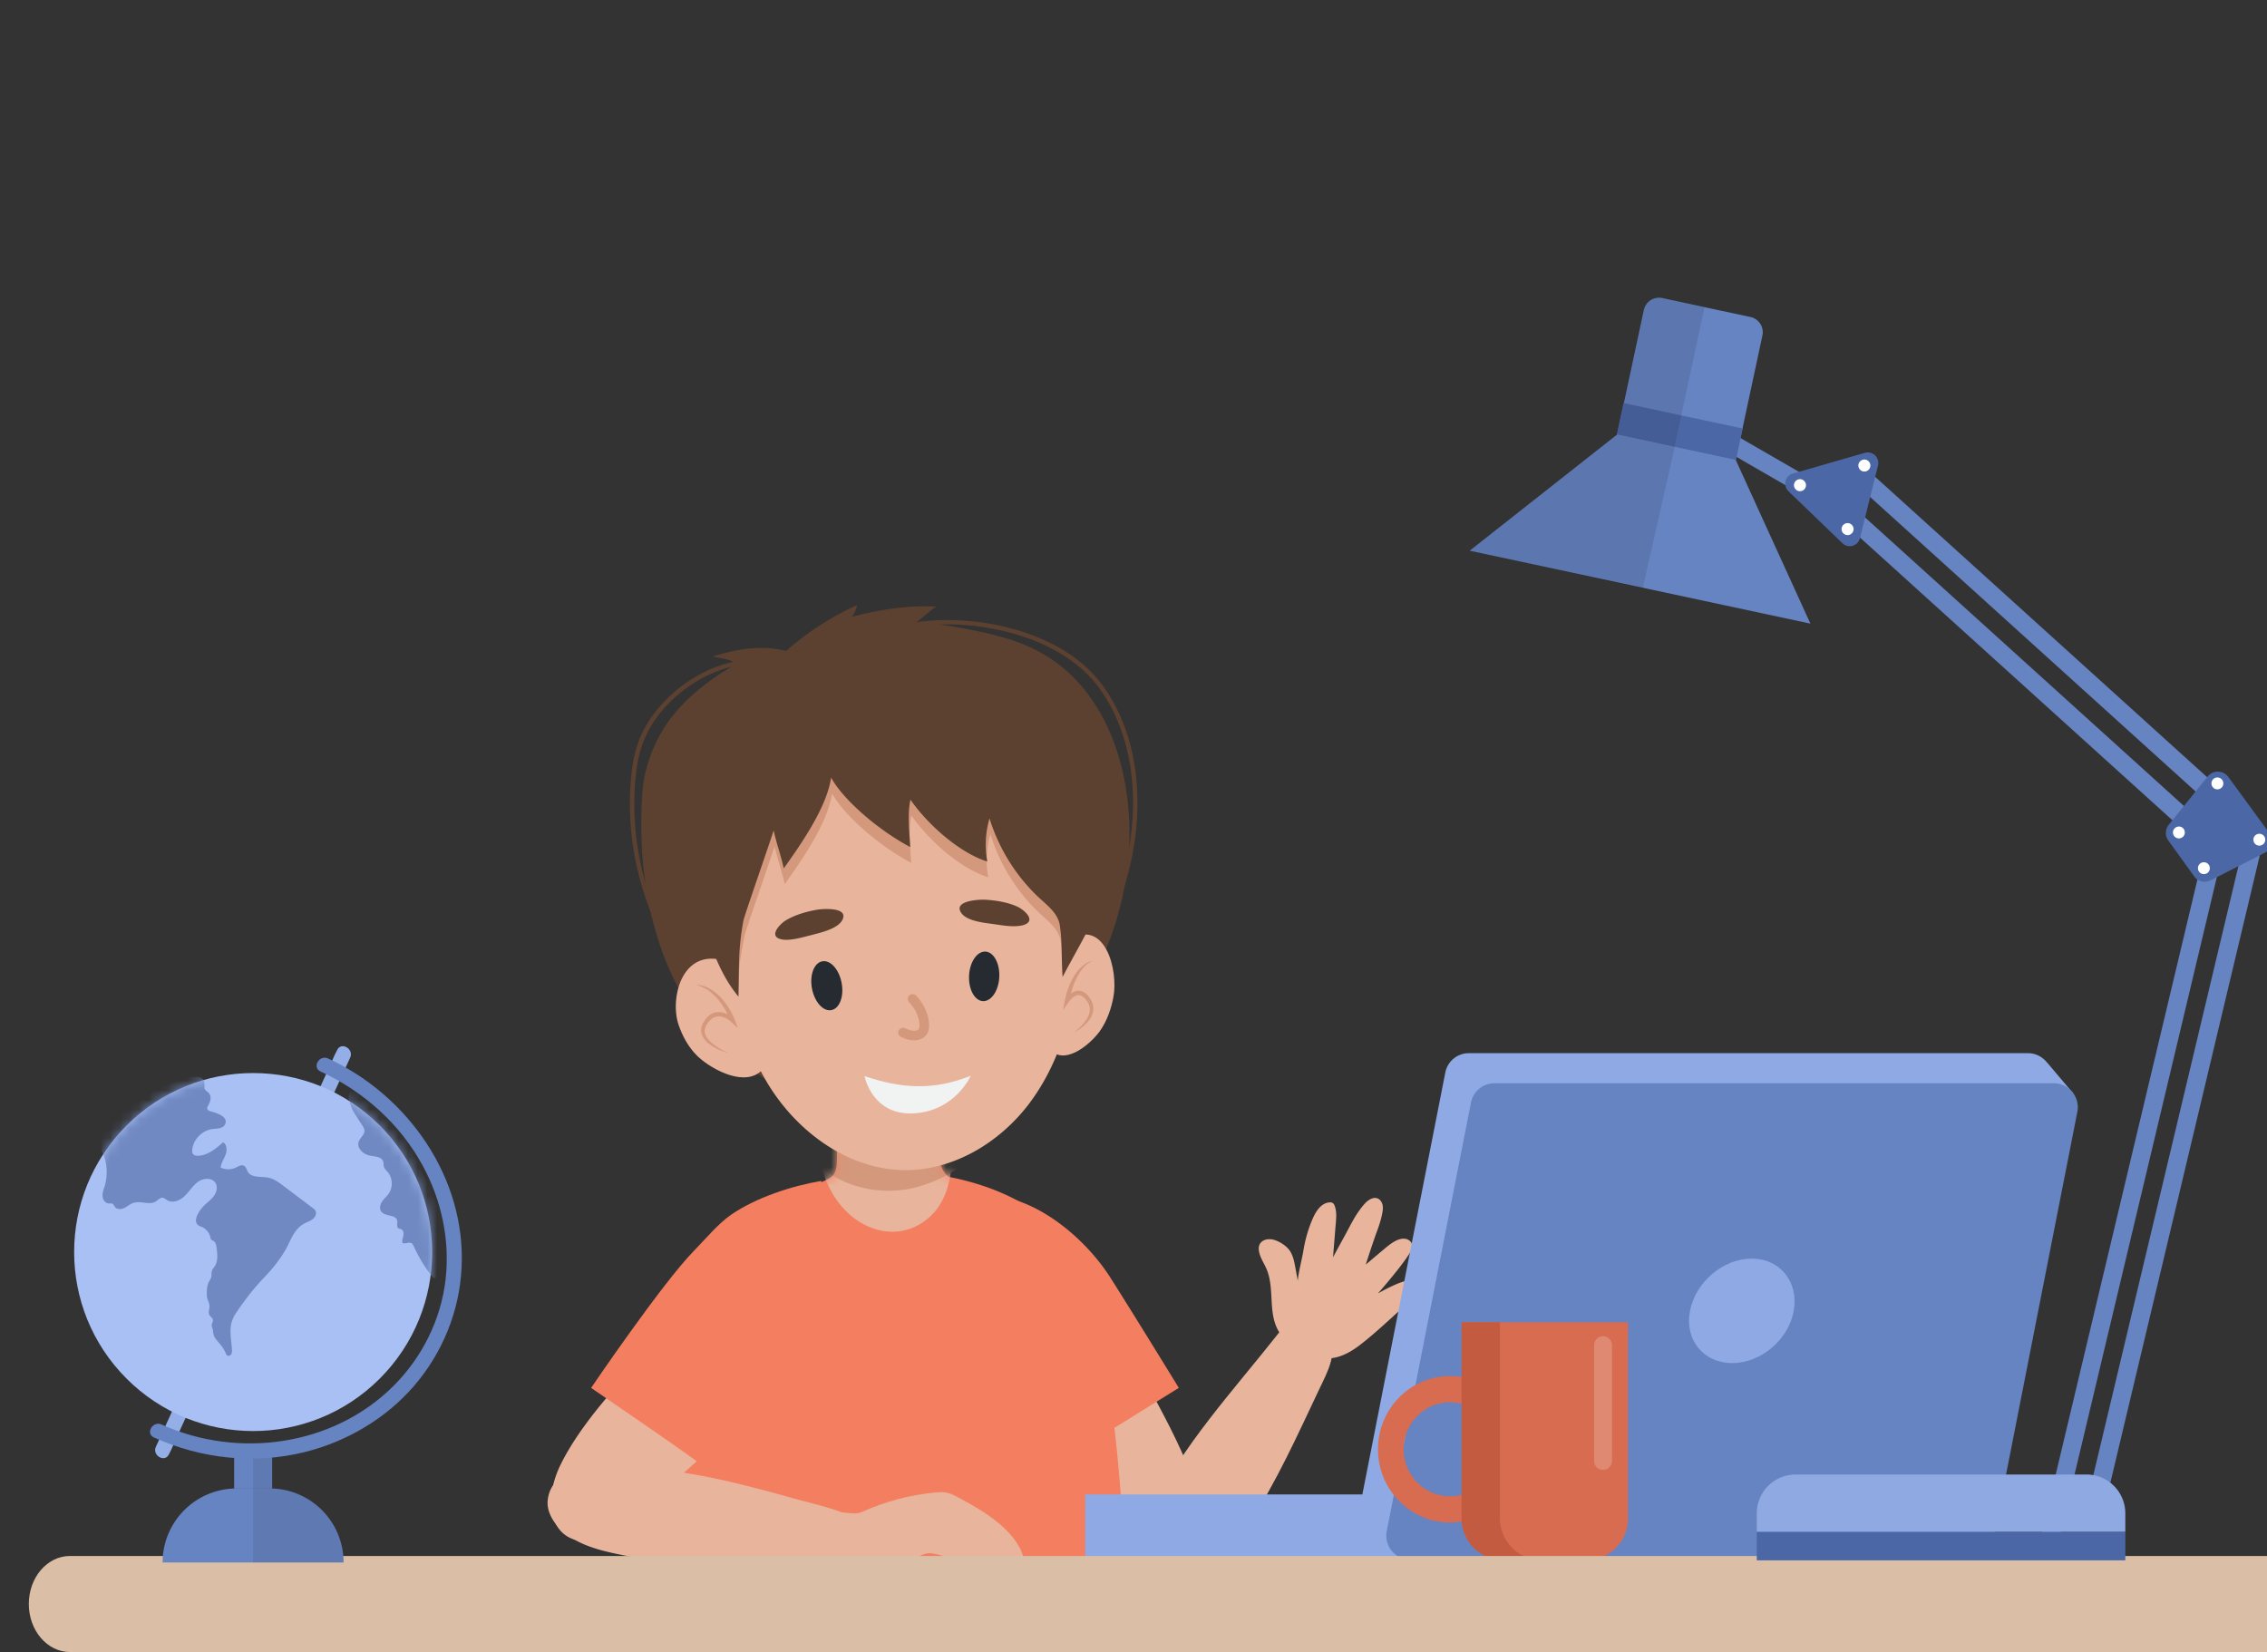 <svg width="236" height="172" fill="none" xmlns="http://www.w3.org/2000/svg"><rect width="100%" height="100%" fill="#333333" stroke="none"/><g clip-path="url(#a)"><path d="M113.891 157.66c-3.191-4.865-6.039-10.163-8.933-14.994-1.174-1.949-2.336-3.977-2.815-6.13-1.184-5.275 1.71-8.944 6.381-7.007 4.512 1.88 6.643 7.28 9.126 11.53 3.008 5.184 7.008 12.294 8.079 18.059.501 2.689-.034 5.549-1.926 6.677-.82.49-1.88.627-2.905.183-1.014-.445-1.869-1.379-2.632-2.313-1.561-1.869-2.997-3.897-4.375-6.005Z" fill="#E9B49C"/><path d="M122.719 144.5s-14.881 9.241-16.111 9.947c-.319.183-4.501-7.075-4.808-7.554-.878-1.379-1.721-2.826-2.37-4.341-.547-1.287-.41-2.917-.354-4.318a27.076 27.076 0 0 1 1.983-9.036c.376-.922.809-1.823 1.424-2.597.502-.627 1.117-1.14 1.721-1.664.102-.091.205-.171.33-.216.171-.057.342-.012.513.034 4.25 1.082 8.34 4.774 10.573 8.306 2.518 3.965 7.099 11.439 7.099 11.439Z" fill="#F37E60"/><path d="M67.433 171.857c.137-1.493.307-25.99.524-27.471.752-5.161 2.04-10.63 5.583-14.641 1.492-1.686 3.316-3.019 5.298-4.067a30.563 30.563 0 0 1 3.43-1.527c1.321-.502 2.894-.786 4.101-1.493.878-.501.752-1.743.764-2.598.023-1.264.182-2.506.148-3.771-.046-1.561-.057-3.122-.137-4.671 1.743-.331 3.156-.49 5.013-.422 1.527.057 3.065-.091 4.592-.011.126.011.262.022.342.091.091.068.103.182.114.296.205 2.108 0 4.238.16 6.346.08 1.071.239 3.92 1.435 4.615 4.706.923 9.184 2.962 11.781 6.209 6.153 7.691 7.03 38.101 6.575 47.068-.399 7.771-51.01 10.095-49.723-3.953Z" fill="#F37E60"/><mask id="b" style="mask-type:luminance" maskUnits="userSpaceOnUse" x="67" y="111" width="51" height="72"><path d="M67.433 171.857c.137-1.493.307-25.99.524-27.471.752-5.161 2.04-10.63 5.583-14.641 1.492-1.686 3.316-3.019 5.298-4.067a30.563 30.563 0 0 1 3.43-1.527c1.321-.502 2.894-.786 4.101-1.493.878-.501.752-1.743.764-2.598.023-1.264.182-2.506.148-3.771-.046-1.561-.057-3.122-.137-4.671 1.743-.331 3.156-.49 5.013-.422 1.527.057 3.065-.091 4.592-.011.126.011.262.022.342.091.091.068.103.182.114.296.205 2.108 0 4.238.16 6.346.08 1.071.239 3.92 1.435 4.615 4.706.923 9.184 2.962 11.781 6.209 6.153 7.691 7.03 38.101 6.575 47.068-.399 7.771-51.01 10.095-49.723-3.953Z" fill="#fff"/></mask><g mask="url(#b)"><path d="M95.497 127.603c-.82.422-1.72.638-2.586.638-2.142 0-4.273-1.185-5.743-3.213-2.245-3.099-2.883-8.169-1.14-11.884.593-1.276 1.493-2.335 2.576-2.837 1.572-.752 3.35-.273 4.876.593a11.176 11.176 0 0 1 5.07 6.244c.924 2.86.661 6.449-.99 8.705a6.25 6.25 0 0 1-2.063 1.754Z" fill="#E9B49C"/><path d="M108.854 99.79c-.057-3.144-.547-6.13-1.413-8.59-3.771-10.665-17.706-13.183-25.989-5.447-9.24 8.637-5.424 29.066 4.49 36.164 2.654 1.903 6.232 2.541 9.422 1.698 9.628-2.563 13.661-14.003 13.49-23.824Z" fill="#D4987C"/></g><path d="M70.148 154.265c4.398-3.817 8.58-8.147 12.681-11.998 1.653-1.561 3.327-3.19 4.376-5.127 2.575-4.751.786-9.07-4.239-8.477-4.854.581-8.374 5.195-11.918 8.625-4.307 4.17-10.095 9.924-12.681 15.188-1.208 2.45-1.47 5.344.034 6.95a3.12 3.12 0 0 0 2.746.957c1.094-.148 2.165-.82 3.167-1.515 1.994-1.39 3.931-2.951 5.834-4.603Z" fill="#E9B49C"/><path d="M61.535 144.5s11.314 7.714 12.362 8.671c.274.251 7.988-6.449 8.386-6.859 1.835-1.857 3.532-3.885 4.82-6.164 1.413-2.473 2.279-5.481 1.903-8.34-.41-3.111-2.063-6.13-3.544-8.853-3.076.524-6.71 1.72-9.297 3.475-1.39.945-2.723 2.575-3.92 3.794-3.304 3.361-10.71 14.276-10.71 14.276Z" fill="#F37E60"/><path d="M136.316 137.06c.912.205 1.709.957 2.074 1.823.877 2.085-.183 3.92-1.049 5.743-2.233 4.717-4.455 9.662-7.349 14.105-1.583 2.439-5.753 9.298-9.787 6.78-.843-.525-1.322-1.482-1.515-2.427-.41-2.017.296-4.045 1.162-5.868 3.224-6.745 8.545-12.442 13.16-18.299.683-.877 1.504-1.823 2.655-1.914.216 0 .444.012.649.057Z" fill="#E9B49C"/><path d="M136.688 141.128c-1.345-.467-2.849-1.276-3.589-2.541-1.117-1.926-.399-4.364-1.219-6.392-.274-.672-.741-1.288-.832-2.028-.126-1.026.9-1.345 1.72-1.037.479.171 1.003.501 1.345.889.456.512.604 1.23.729 1.914l.273 1.47c-.068-.354.479-2.575.559-3.111.182-1.162.501-2.301.968-3.384.342-.786.878-1.641 1.732-1.72.125-.012.251-.012.353.057.114.068.183.193.228.33.194.536.16 1.117.114 1.686-.102 1.208-.296 3.635-.296 3.635s.797-1.47 1.173-2.153c.513-.923.935-1.846 1.561-2.712.194-.274.399-.536.627-.775.342-.353.843-.661 1.288-.478.273.114.455.41.512.695.057.296.012.603-.045.9-.126.626-.319 1.23-.547 1.834-.433 1.174-1.162 3.452-1.162 3.452s1.253-1.059 1.88-1.583c.421-.354.854-.718 1.355-.946.285-.125.604-.205.912-.148.308.057.592.273.672.581.08.33-.102.672-.285.968-.934 1.493-3.27 4.136-3.27 4.136s1.778-1.025 2.769-1.264c.353-.091.741-.137 1.082-.023 1.356.421-.125 1.755-.672 2.233-1.663 1.47-3.281 3.054-5.036 4.41-1.322 1.014-2.826 1.743-4.512 1.253-.125-.069-.251-.103-.387-.148ZM90.094 161.625c.866-1.743-.342-3.338-1.915-3.965-1.845-.741-3.737-1.151-5.628-1.675a165.608 165.608 0 0 0-6.107-1.606c-3.92-.935-8.01-1.584-12.078-1.675-2.597-.057-6.984.057-7.349 3.498-.102.968.365 1.925 1.003 2.666 1.367 1.561 3.44 2.29 5.469 2.757 7.463 1.732 15.405 1.219 23.027 1.356 1.14.023 2.415-.011 3.213-.832.148-.159.273-.33.365-.524Z" fill="#E9B49C"/><path d="M87.546 162.354c1.105.114 2.05.98 3.167 1.197.798.148 1.607-.057 2.325-.411.66-.319 1.333-.535 2.016-.82.525-.228 1.231-.672 1.823-.604 1.573.16 3.214 1.105 4.672 1.675.33.125.684.262 1.025.16.342-.103.581-.547.354-.821.433.331 1.048 1.026 1.663.673.251-.149.376-.513.205-.741.251.216.502.444.821.535.319.092.717 0 .865-.296.069-.137.08-.296.069-.456-.023-.535-.239-1.048-.513-1.504-1.333-2.278-3.988-3.805-6.244-5.013-.398-.216-.809-.433-1.253-.524-.399-.08-.809-.046-1.208-.011-2.62.25-5.195.934-7.588 2.016-.513.24-1.128.137-1.664.092-.398-.035-.82-.069-1.196.091-.422.171-.718.547-.946.934-.421.718-.695 1.652-.558 2.484.114.638.228 1.322.991 1.378.308.023.627-.045.935-.045.09 0 .16 0 .239.011Z" fill="#E9B49C"/><path d="M113.321 99.87c2.222-3.087 3.806-6.881 4.581-10.96 1.299-6.848.102-13.331-3.304-17.797-4.524-5.937-14.96-7.782-21.877-5.777l.126.433c3.407-.991 7.634-1.014 11.61-.08 4.284 1.014 7.759 3.03 9.776 5.686 3.327 4.363 4.501 10.721 3.213 17.432-.763 4.01-2.324 7.737-4.501 10.779l.376.285ZM72.168 102.616l.353-.284c-4.66-5.834-6.985-13.445-6.403-20.885.114-1.493.33-2.678.672-3.715 1.458-4.5 6.506-8.351 11.257-8.59l-.023-.456c-4.922.239-10.163 4.227-11.679 8.898-.353 1.083-.57 2.29-.683 3.828-.593 7.543 1.789 15.28 6.506 21.204Z" fill="#5D4130"/><path d="M105.467 109.806c-1.698.911-3.407 1.8-4.82 3.099-2.028 1.869-3.43 4.569-5.97 5.629-2.04.843-4.41.433-6.403-.513-1.994-.946-3.715-2.37-5.515-3.635-2.245-1.572-4.66-2.905-6.734-4.694-7.258-6.244-9.593-16.521-9.229-25.716.046-1.22.114-2.438.41-3.623 1.129-4.432 3.68-7.873 9.435-11.234-.684-.536-1.447-.547-2.462-.764 2.678-.809 4.934-1.219 7.669-.592A29.81 29.81 0 0 1 89.219 63c-.08.456-.284.889-.592 1.242 2.552-.695 5.822-1.265 8.853-1.083-.422.194-1.857 1.539-2.279 1.732 1.71-.045 3.418.217 5.105.536 2.814.524 5.662 1.173 8.158 2.586 7.406 4.216 9.764 13.753 8.967 21.706a32.696 32.696 0 0 1-3.646 11.997c-1.163 2.165-2.598 4.227-4.512 5.766-1.185.9-2.496 1.617-3.806 2.324Z" fill="#5D4130"/><path d="M112.317 95.826c-.193-4.478-1.356-8.887-3.976-12.465-2.917-3.977-7.543-6.631-12.442-7.144-4.9-.513-9.981 1.128-13.661 4.398-8.124 7.247-7.92 19.518-4 28.872a25.511 25.511 0 0 0 1.664 3.293c3.053 5.07 8.443 9.035 14.356 9.047 5.025.011 9.776-2.86 12.83-6.86 3.042-3.999 4.534-9.001 5.07-13.991.159-1.698.228-3.43.159-5.15Z" fill="#E9B49C"/><path d="M95 104c1.167 1.167 1.5 3 1 3.5-.354.354-1 .5-2 0" stroke="#D4987C" stroke-linecap="round"/><path d="M101.062 112s-1.624 3.69-5.955 3.917c-4.33.227-5.11-3.88-5.11-3.88 3.813 1.281 7.113 1.545 11.065-.037Z" fill="#F1F2F2"/><path d="M76.083 100.258c-5.013-2.085-6.392 3.6-5.457 6.392.387 1.151.968 2.267 1.868 3.19 1.208 1.253 4.638 3.282 6.552 1.823.866-.661.923-1.755.923-2.712.011-2.609-.479-7.28-3.886-8.693ZM111.182 97.9c3.84-2.45 5.276 3.11 4.717 5.958-.227 1.174-.626 2.325-1.287 3.327-.877 1.334-3.464 3.624-5.059 2.313-.729-.592-.843-1.674-.9-2.643-.171-2.598-.068-7.292 2.529-8.956Z" fill="#E9B49C"/><path d="M107.321 94.174c.24.25.479.5.73.74.934.9 2.164 1.755 2.358 3.042.262 1.664.034.957.205 3.737 2.199-4.181 5.868-16.737 4.592-19.118-1.253-2.348-3.532-3.966-5.879-5.219-5.401-2.86-11.633-4.159-17.718-3.578-6.084.582-11.997 3.043-16.623 7.042-1.527 1.322.877 21.717 1.891 22.924.091-3.555.057-3.224.615-6.266.091-.49 2.518-7.43 3.145-9.377.216 1.082.832 2.87 1.048 3.953 1.823-2.552 4.478-6.358 4.934-9.457 1.06 2.017 4.523 5.253 8.237 7.235-.102-1.697-.296-3.554.023-4.933 1.71 2.484 5.036 5.514 7.999 6.437a9.796 9.796 0 0 1 .228-4.489 19.194 19.194 0 0 0 4.215 7.327Z" fill="#D4987C"/><path d="M107.236 92.533c.239.25.478.501.729.74.934.9 2.165 1.755 2.359 3.043.262 1.663.136 2.609.296 5.389 2.199-4.182 4.842-8.204 5.48-12.875.365-2.666.285-5.515-.991-7.885-1.253-2.347-3.532-3.965-5.879-5.218-5.401-2.86-11.633-4.159-17.718-3.578-6.084.581-11.998 3.043-16.623 7.042-1.527 1.321-2.94 2.825-3.783 4.66-.547 1.196-.832 2.53-.74 3.84.102 1.344.717 2.654 1.139 3.93.934 2.86 1.914 5.675 3.144 8.42.559 1.265 1.22 2.507 2.222 3.715.091-3.555-.034-4.877.524-7.919.091-.49 2.518-7.429 3.145-9.377.216 1.082.832 2.871 1.048 3.954 1.823-2.553 4.478-6.358 4.934-9.457 1.06 2.017 4.523 5.252 8.237 7.235-.102-1.698-.296-3.555.023-4.934 1.71 2.484 5.036 5.515 7.999 6.438a9.796 9.796 0 0 1 .228-4.49 19.208 19.208 0 0 0 4.227 7.327Z" fill="#5D4130"/><path d="M106.278 96.373a1.83 1.83 0 0 0 .444-.126c1.139-.5-.216-1.583-.797-1.845-1.015-.468-2.245-.661-3.35-.73-.57-.034-3.35.08-2.53 1.345.581.9 2.45 1.06 3.396 1.196.888.126 1.925.32 2.837.16ZM81.665 97.842a1.897 1.897 0 0 1-.456-.08c-1.196-.364.034-1.594.57-1.925.957-.581 2.142-.923 3.247-1.117.559-.102 3.339-.319 2.678 1.037-.467.957-2.302 1.345-3.225 1.596-.888.216-1.903.535-2.814.49Z" fill="#5D4130"/><path d="M104.026 101.728c-.068 1.424-.831 2.541-1.697 2.506-.866-.045-1.516-1.23-1.447-2.654.068-1.425.831-2.541 1.697-2.507.866.034 1.516 1.231 1.447 2.655ZM87.616 102.343c.262 1.401-.217 2.666-1.071 2.826-.855.159-1.755-.855-2.017-2.256-.262-1.402.216-2.667 1.071-2.826.855-.16 1.755.843 2.017 2.256Z" fill="#252B30"/><path d="M113.731 100.03c-.421.091-.809.33-1.139.627a4.256 4.256 0 0 0-.821 1.037 6.66 6.66 0 0 0-.558 1.184c-.08.206-.148.411-.205.627-.057.217-.114.422-.159.65l-.194 1.025.604-.866c.296-.421.775-.82 1.196-.684.217.057.41.24.581.445.08.102.16.228.228.33a1.376 1.376 0 0 1 .125 1.128 2.506 2.506 0 0 1-.376.741 4.905 4.905 0 0 1-.558.649 5.234 5.234 0 0 1-.661.57 4.597 4.597 0 0 0 1.413-1.071c.194-.228.376-.49.49-.786.114-.296.16-.638.091-.957a2.257 2.257 0 0 0-.159-.467 3.355 3.355 0 0 0-.251-.399c-.182-.251-.433-.502-.786-.615a1.11 1.11 0 0 0-.547-.023 1.303 1.303 0 0 0-.479.205 2.557 2.557 0 0 0-.376.319 2.554 2.554 0 0 0-.307.376l.41.159c.034-.193.08-.41.137-.604.045-.205.102-.41.171-.603.125-.399.273-.787.467-1.163.182-.376.398-.729.672-1.048a2.89 2.89 0 0 1 .991-.786ZM72.41 102.514c.229.057.457.137.662.228.205.102.41.205.604.33.193.126.376.274.535.422.171.159.33.319.479.49.296.353.558.729.786 1.116.114.194.216.399.319.604.102.205.194.422.273.627l.365-.239c-.137-.137-.274-.228-.422-.331a3.247 3.247 0 0 0-.478-.251c-.342-.125-.73-.182-1.105-.091a1.789 1.789 0 0 0-.912.616 3.512 3.512 0 0 0-.296.433c-.091.159-.16.33-.205.524-.034.182-.034.387.011.569.046.183.126.354.217.513.193.308.467.536.74.729.558.388 1.185.65 1.823.821a13.158 13.158 0 0 1-.877-.456 6.662 6.662 0 0 1-.798-.558c-.239-.205-.467-.445-.615-.707a1.104 1.104 0 0 1-.125-.82c.034-.137.09-.274.17-.399.08-.125.172-.262.274-.365.194-.227.433-.398.707-.467.262-.068.558-.034.831.08.137.057.274.125.4.205.124.08.261.182.352.274l.695.638-.33-.866c-.091-.24-.194-.456-.296-.673a6.937 6.937 0 0 0-.365-.626 6.632 6.632 0 0 0-.9-1.14 4.994 4.994 0 0 0-1.15-.865 2.839 2.839 0 0 0-.673-.263 3.496 3.496 0 0 0-.695-.102Z" fill="#D4987C"/><path d="M116.016 148.659a71.745 71.745 0 0 0-.673-5.15l-.102-.638-.114-.638-.114-.638-.125-.638c-.08-.422-.171-.855-.274-1.276a25.126 25.126 0 0 0-.296-1.265c-.103-.422-.205-.843-.33-1.265-.114-.421-.228-.843-.354-1.253l-.193-.627-.205-.615-.206-.615-.227-.616c-.604-1.629-1.322-3.224-2.234-4.694a43.544 43.544 0 0 1 1.892 4.82l.205.615.194.615c.056.205.125.411.182.616l.171.626c.125.41.228.832.342 1.242.113.41.216.832.319 1.254.102.421.205.843.296 1.253l.148.627.137.638.136.626.137.638.262 1.265 1.026 5.093Z" fill="#F37E60"/><path d="M112.972 155.593h34.692v6.786h-34.692v-6.786Z" fill="#8FA9E4"/><path d="m141.696 156.252 8.763-44.578a2.489 2.489 0 0 1 2.456-2.023h58.21c.839 0 1.558.42 2.022 1.034h.015l2.682 3.176-2.382-.525-8.628 43.89a2.49 2.49 0 0 1-2.457 2.022h-58.21a2.52 2.52 0 0 1-2.471-2.996Z" fill="#8FA9E4"/><path d="M205.034 162.379h-58.21a2.495 2.495 0 0 1-2.456-2.996l8.763-44.579a2.489 2.489 0 0 1 2.456-2.022h58.21a2.496 2.496 0 0 1 2.457 2.996l-8.763 44.579a2.478 2.478 0 0 1-2.457 2.022Z" fill="#6683C2"/><path d="M186.731 136.48c-.539 3.01-3.415 5.437-6.411 5.437-2.996 0-4.973-2.442-4.389-5.437.584-3.011 3.46-5.438 6.411-5.438 2.966-.015 4.928 2.427 4.389 5.438Z" fill="#8FA9E4"/><path d="M156.519 162.439h8.614a4.347 4.347 0 0 0 4.344-4.344v-20.432h-17.302v20.432a4.338 4.338 0 0 0 4.344 4.344Z" fill="#D76C50"/><path d="M150.956 143.265c4.15 0 7.505 3.415 7.505 7.625 0 4.209-3.37 7.624-7.505 7.624-4.149 0-7.504-3.415-7.504-7.624 0-4.21 3.355-7.625 7.504-7.625Zm0 12.523c2.667 0 4.839-2.202 4.839-4.898 0-2.712-2.157-4.899-4.839-4.899-2.666 0-4.838 2.202-4.838 4.899 0 2.696 2.172 4.898 4.838 4.898Z" fill="#D76C50"/><path opacity=".2" d="M166.884 153.032c.509 0 .928-.42.928-.929v-12.058a.933.933 0 0 0-.928-.929.933.933 0 0 0-.929.929v12.058a.915.915 0 0 0 .929.929Z" fill="#fff"/><path d="M156.149 137.663v20.402a4.37 4.37 0 0 0 4.374 4.374h-3.999a4.37 4.37 0 0 1-4.374-4.374v-20.402h3.999Z" fill="#C25B40"/><path d="M7.285 172h232.43c2.371 0 4.285-2.235 4.285-5s-1.914-5-4.285-5H7.285C4.914 162 3 164.235 3 167s1.926 5 4.285 5Z" fill="#DABFA6"/><path d="M28.33 154.964h-3.955v-3.954h3.954v3.954ZM35.766 162.676h-18.84a7.71 7.71 0 0 1 7.707-7.707h3.427a7.7 7.7 0 0 1 7.706 7.707Z" fill="#6683C2"/><path opacity=".1" d="M26.338 162.676h9.42a7.705 7.705 0 0 0-7.706-7.707h.263v-3.954h-1.977v11.661Z" fill="#231F20"/><path d="M36.45 110.121c-.623 1.362-1.247 2.724-1.87 4.095-1.503 3.295-3.015 6.59-4.517 9.885-1.81 3.972-3.63 7.935-5.44 11.906-1.563 3.436-3.136 6.863-4.7 10.299a620.832 620.832 0 0 1-1.564 3.418c-.246.536-.457 1.107-.738 1.617a.277.277 0 0 1-.036.07c-.421.914-1.775.123-1.353-.791.624-1.362 1.248-2.724 1.872-4.095 1.502-3.295 3.014-6.59 4.516-9.885 1.81-3.972 3.63-7.934 5.44-11.906 1.563-3.436 3.136-6.863 4.7-10.298a559.477 559.477 0 0 1 1.564-3.418c.246-.536.457-1.107.739-1.617a.258.258 0 0 1 .035-.07c.421-.914 1.775-.123 1.353.79Z" fill="#94AEE8"/><path d="M34.153 110.201c8.33 3.848 14.358 12.424 13.9 21.773-.219 4.552-1.994 8.901-4.973 12.346-2.943 3.4-7.011 5.782-11.36 6.862-5.255 1.301-10.782.703-15.694-1.52-.923-.413-.123-1.766.79-1.353 7.988 3.612 17.882 2.25 24.156-4.024 2.96-2.953 4.929-6.88 5.412-11.054.466-4.077-.404-8.225-2.355-11.827-2.363-4.376-6.168-7.777-10.667-9.85-.914-.422-.123-1.775.791-1.353Z" fill="#6683C2"/><path d="M13.177 143.535c-7.279-7.278-7.279-19.079 0-26.357 7.278-7.278 19.078-7.278 26.356 0 7.278 7.278 7.278 19.079 0 26.357-7.278 7.278-19.078 7.278-26.357 0Z" fill="#A8C0F3"/><mask id="c" style="mask-type:luminance" maskUnits="userSpaceOnUse" x="7" y="111" width="38" height="38"><path d="M13.177 143.535c-7.279-7.278-7.279-19.079 0-26.357 7.278-7.278 19.078-7.278 26.356 0 7.278 7.278 7.278 19.079 0 26.357-7.278 7.278-19.078 7.278-26.357 0Z" fill="#fff"/></mask><g mask="url(#c)" fill="#7089C2"><path d="M21.284 113.109c-.01.062-.018.114-.01.167.036.237.308.351.467.527.158.176.202.431.167.659-.027.237-.132.448-.246.659-.053.097-.106.194-.088.299.026.167.21.255.377.299.528.132 1.951.553 1.442 1.406-.238.395-.8.369-1.257.421-1.09.132-2.03 1.09-2.126 2.18-.01.14-.01.29.07.404.114.175.36.211.571.202.993-.053 1.828-.747 2.575-1.406.413.246.421.852.254 1.3-.166.449-.465.861-.51 1.336a1.868 1.868 0 0 0 1.591 0c.273-.132.571-.334.835-.193.228.114.272.413.404.632.404.668 1.397.457 2.153.615.571.115 1.063.484 1.529.835 1.028.773 2.056 1.547 3.075 2.32.106.079.202.158.273.263.167.282.008.66-.246.87-.255.211-.58.308-.87.466-1.16.606-1.424 1.793-2.039 2.829-.615 1.055-1.388 1.986-2.232 2.865-.966 1.01-1.801 2.082-2.6 3.234-.264.377-.528.764-.677 1.195-.334.957-.08 2.012-.018 3.022.009.167.009.343-.079.483-.088.141-.29.22-.422.123a.407.407 0 0 1-.131-.21c-.229-.528-.563-.932-.94-1.362-.326-.378-.352-.58-.414-1.072-.026-.202-.131-.29-.123-.519.01-.202.176-.369.115-.588-.053-.185-.255-.29-.352-.457-.184-.317.07-.721-.009-1.081-.087-.396-.263-.606-.263-1.019 0-.387.008-.809.132-1.178.087-.255.298-.448.342-.729.035-.202-.009-.422.062-.615.053-.167.184-.299.28-.44.37-.553.29-1.283.203-1.942-.035-.272-.097-.588-.343-.72-.07-.035-.149-.062-.202-.114-.07-.071-.079-.167-.105-.264a1.565 1.565 0 0 0-1.002-1.116c-1.054-.351-.184-1.661.36-2.188.343-.334.738-.606 1.02-1.001.272-.387.413-.932.158-1.336-.352-.58-1.248-.527-1.801-.141-.554.387-.905 1.002-1.389 1.477-.483.474-1.248.799-1.828.456-.166-.096-.316-.254-.51-.263-.263-.009-.447.237-.667.378-.668.439-1.59-.097-2.355.158-.342.114-.615.369-.931.527-.325.158-.773.193-.984-.097-.088-.114-.132-.263-.255-.333-.123-.071-.272-.027-.413-.036-.36-.026-.606-.413-.624-.773-.018-.36.123-.712.228-1.054a5.077 5.077 0 0 0-.22-3.453c-.113-.273-.263-.536-.28-.826-.036-.475.263-.897.553-1.266a16.872 16.872 0 0 1 5.07-4.253 17.334 17.334 0 0 1 3.084-1.318c.686-.211 2.285-.65 2.162.651.018.052.009.079.009.105ZM36.965 116.009c.247.386.501.764.747 1.151.115.167.22.351.229.553.017.44-.457.738-.598 1.151-.237.695.519 1.354 1.24 1.468.5.079 1.15.114 1.309.597.052.167.026.352.07.528.061.237.263.404.413.588.51.615.545 1.564.096 2.223-.21.299-.5.536-.702.844-.203.307-.3.738-.08 1.028.396.536 1.53.29 1.661.94.053.273-.105.642.123.8.088.061.202.061.299.105.228.106.272.422.22.668-.053.246-.159.501-.097.756.316.14.738-.159 1.002.061.079.062.123.167.167.264a14.921 14.921 0 0 0 1.985 3.242c.044.053.106.114.176.123.097 0 .158-.097.194-.176.465-.993.492-2.135.51-3.233.017-1.081.034-2.179-.194-3.234-.211-.94-.615-1.819-1.01-2.697-1.17-2.557-2.338-5.123-3.832-7.504-.474-.756-.993-1.512-1.704-2.056-.528-.396-2.197-1.187-2.76-.449-.377.484.238 1.811.536 2.259Z"/></g><path d="m233.589 87.798 1.856.442-16.869 70.824-1.856-.442 16.869-70.824ZM229.839 87.03l1.856.442-17.304 72.654-1.856-.442 17.304-72.654ZM191.876 49.202l1.28-1.415 37.802 34.207-1.281 1.415-37.801-34.207ZM190.782 53.392l1.28-1.415 37.802 34.208-1.28 1.415-37.802-34.208Z" fill="#6683C2"/><path d="M182.885 159.475h38.365v2.979h-38.365v-2.979Z" fill="#4B67A6"/><path d="M186.92 153.518h30.294a4.042 4.042 0 0 1 4.036 4.035v1.922h-38.365v-1.922a4.042 4.042 0 0 1 4.035-4.035Z" fill="#8FA9E2"/><path d="m179.749 46.981.954-1.652 11.364 6.561-.954 1.653-11.364-6.562Z" fill="#6683C2"/><path d="m225.728 87.508 2.691 3.734c.384.548 1.112.713 1.715.411l5.656-2.882a1.354 1.354 0 0 0 .48-2.004l-4.296-5.875c-.522-.714-1.592-.741-2.141-.055l-4.05 5.024a1.34 1.34 0 0 0-.055 1.647Z" fill="#4B67A6"/><path d="M234.585 87.425c0 .344.274.618.618.618a.615.615 0 0 0 .617-.618.615.615 0 0 0-.617-.617.615.615 0 0 0-.618.617ZM228.812 90.39c0 .343.274.618.617.618a.615.615 0 0 0 .618-.618.615.615 0 0 0-.618-.618.615.615 0 0 0-.617.618ZM226.21 86.67c0 .344.274.618.618.618a.615.615 0 0 0 .617-.617.615.615 0 0 0-.617-.618.624.624 0 0 0-.618.618Z" fill="#fff"/><path d="m195.505 48.47-1.88 7.563a1.094 1.094 0 0 1-1.826.522l-5.614-5.408c-.604-.59-.357-1.606.453-1.84l7.481-2.155a1.1 1.1 0 0 1 1.386 1.318Z" fill="#4B67A6"/><path d="M191.814 55.43c.192.288.576.37.864.178a.622.622 0 0 0 .179-.865.623.623 0 0 0-.865-.178.634.634 0 0 0-.178.864ZM193.564 48.813c.192.288.576.37.864.178a.622.622 0 0 0 .179-.864.623.623 0 0 0-.865-.179.623.623 0 0 0-.178.865ZM186.861 50.858c.192.289.576.37.864.179a.622.622 0 0 0 .179-.865.623.623 0 0 0-.865-.179.622.622 0 0 0-.178.865ZM230.218 81.564c0 .344.274.618.617.618a.615.615 0 0 0 .618-.618.615.615 0 0 0-.618-.617.615.615 0 0 0-.617.617Z" fill="#fff"/><path d="m167.493 49.225 12.353 2.636 3.624-16.925A1.62 1.62 0 0 0 182.207 33l-9.155-1.963a1.622 1.622 0 0 0-1.936 1.262l-3.623 16.925Z" fill="#6683C2"/><path d="m169.011 41.961 12.403 2.654-.703 3.288-12.403-2.653.703-3.289Z" fill="#4B67A6"/><path d="m153 57.338 35.469 7.59-7.769-17.034-12.354-2.65L153 57.339Z" fill="#6683C2"/><path opacity=".1" d="m174.344 46.535-5.999-1.277-15.346 12.093s12.821 2.828 18.009 3.898M168.282 45.23l6.04 1.291 3.116-14.509-4.475-.96a1.6 1.6 0 0 0-1.895 1.235l-2.786 12.944Z" fill="#000"/></g><defs><clipPath id="a"><path fill="#fff" d="M0 0h236v172H0z"/></clipPath></defs></svg>